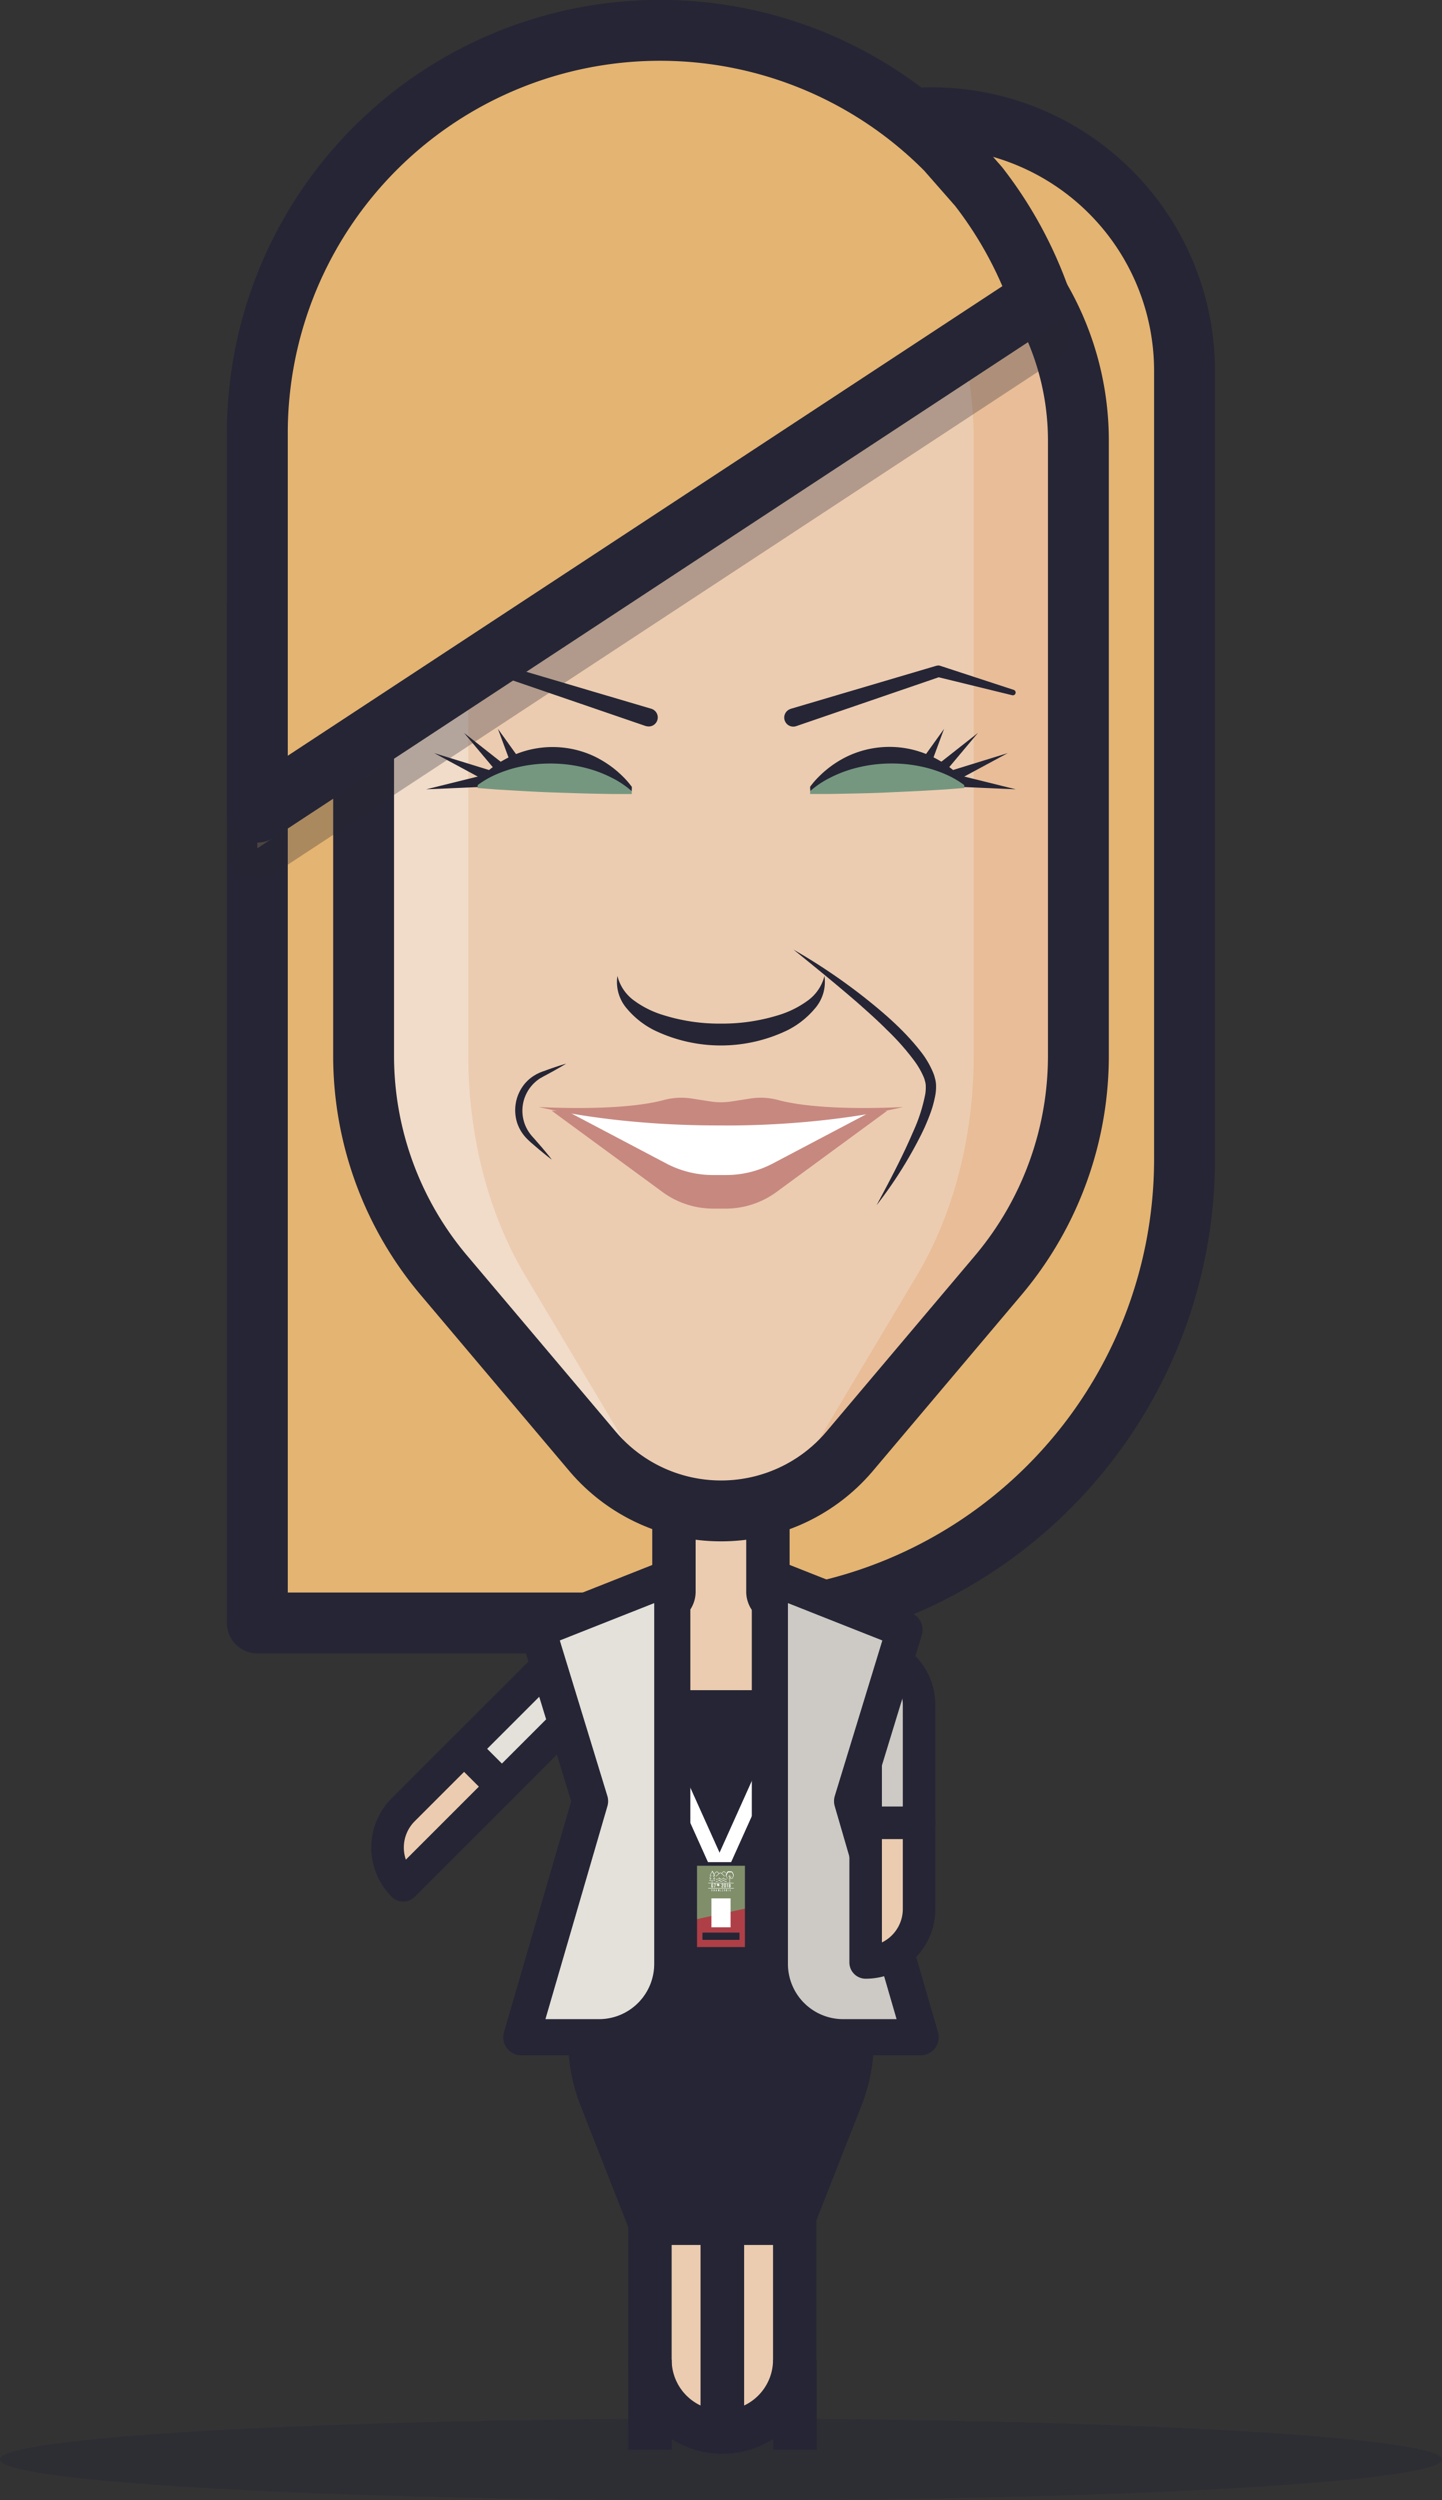 <svg xmlns="http://www.w3.org/2000/svg" viewBox="0 0 398.96 691.7"><rect x="0" y="0" width="398.96" height="691.7" fill="#333333" stroke="none"/><defs><style>.cls-1,.cls-18{fill:#cdcac5;}.cls-1,.cls-10,.cls-14,.cls-16,.cls-18,.cls-19,.cls-2,.cls-20,.cls-21,.cls-25,.cls-3,.cls-4,.cls-5{stroke:#252535;}.cls-1,.cls-10,.cls-14,.cls-16,.cls-17,.cls-18,.cls-19,.cls-2,.cls-20,.cls-21,.cls-25,.cls-3,.cls-4,.cls-5{stroke-linejoin:round;}.cls-1,.cls-2,.cls-21{stroke-width:9px;}.cls-19,.cls-2{fill:#e4e1db;}.cls-15,.cls-16,.cls-3,.cls-9{fill:#252535;}.cls-20,.cls-3,.cls-5{stroke-width:12px;}.cls-14,.cls-4{fill:#e4b472;stroke-width:16.84px;}.cls-21,.cls-5,.cls-8{fill:#ecccb0;}.cls-6{fill:#e8bd98;}.cls-7{fill:#f1dcc9;}.cls-10,.cls-17,.cls-20,.cls-25{fill:none;}.cls-10{stroke-width:16.84px;}.cls-11{fill:#759780;}.cls-12{fill:#c78880;}.cls-13,.cls-24{fill:#fff;}.cls-14{opacity:0.3;}.cls-15{opacity:0.4;}.cls-16{stroke-width:10.06px;}.cls-17{stroke:#fff;stroke-linecap:round;stroke-width:4px;}.cls-18,.cls-19{stroke-width:10px;}.cls-22{fill:#808f6a;}.cls-23{fill:#ae3f47;}.cls-24{fill-rule:evenodd;}</style></defs><title>heidi</title><g id="Layer_2" data-name="Layer 2"><g id="heidi"><path class="cls-1" d="M239.51,456.89h14.78a0,0,0,0,1,0,0V504.3a0,0,0,0,1,0,0h0a14.78,14.78,0,0,1-14.78-14.78V456.89A0,0,0,0,1,239.51,456.89Z" transform="translate(493.79 961.19) rotate(180)"/><path class="cls-2" d="M157.77,448.59h0a0,0,0,0,1,0,0V496a0,0,0,0,1,0,0H143a0,0,0,0,1,0,0V463.37A14.78,14.78,0,0,1,157.77,448.59Z" transform="translate(378.01 32) rotate(45)"/><path class="cls-3" d="M199.08,481.35h23.5L218,500.49a43.18,43.18,0,0,0,8.29,37h0a43.18,43.18,0,0,1,6.49,42.77l-13.65,34.77h-39.3l-13.65-34.77a43.18,43.18,0,0,1,6.49-42.77h0a43.22,43.22,0,0,0,8.29-37l-4.59-19.14h23.51"/><rect class="cls-4" x="71.2" y="168.42" width="128.28" height="280.58"/><path class="cls-4" d="M327.76,32.58h0a0,0,0,0,1,0,0V390.76A58.24,58.24,0,0,1,269.52,449h0a70,70,0,0,1-70-70V160.86A128.28,128.28,0,0,1,327.76,32.58Z" transform="translate(527.24 481.58) rotate(-180)"/><path class="cls-5" d="M237.72,465.6v8.82H161.24V465.6a22.33,22.33,0,0,1,22.33-22.33h0a2.89,2.89,0,0,0,2.89-2.9V387.24h26v53.13a2.9,2.9,0,0,0,2.9,2.9h0A22.33,22.33,0,0,1,237.72,465.6Z"/><path class="cls-6" d="M298.36,121.86V292.12a94.15,94.15,0,0,1-22.2,60.72l-41.1,48.68a46.58,46.58,0,0,1-71.16,0l-41.1-48.68a94.15,94.15,0,0,1-22.2-60.72V121.86a78.24,78.24,0,0,1,78.24-78.24h41.28A78.24,78.24,0,0,1,298.36,121.86Z"/><path class="cls-6" d="M298.36,148.16v144a94.15,94.15,0,0,1-22.2,60.72l-41.1,48.68a46.58,46.58,0,0,1-71.16,0l-41.1-48.68a94.15,94.15,0,0,1-22.2-60.72v-144Z"/><path class="cls-7" d="M199.48,43.62V418a46.58,46.58,0,0,1-35.58-16.52l-41.1-48.68a94.15,94.15,0,0,1-22.2-60.72V121.86a78.24,78.24,0,0,1,78.24-78.24Z"/><path class="cls-8" d="M269.4,121.86V292.12c0,22.23-5.57,43.74-15.7,60.72l-29.07,48.68C218.38,412,209.18,418,199.48,418h0c-9.7,0-18.9-6-25.16-16.52l-29.06-48.68c-10.14-17-15.7-38.49-15.7-60.72V121.86c0-43.21,24.77-78.24,55.33-78.24h29.18C244.63,43.62,269.4,78.65,269.4,121.86Z"/><path class="cls-9" d="M224.13,217.67a23.26,23.26,0,0,1,2.56-2.94,28.75,28.75,0,0,1,7.79-5.5,27.17,27.17,0,0,1,21.32-.8,29.38,29.38,0,0,1,5.45,2.8,33.71,33.71,0,0,1,2.75,2.05,25.1,25.1,0,0,1,2.77,2.72l.05,1.2-5.32.5-5.32.38c-3.55.24-7.11.37-10.66.56s-7.1.23-10.66.28l-5.34,0-5.34-.09Z"/><path class="cls-10" d="M298.36,121.86V292.12a94.15,94.15,0,0,1-22.2,60.72l-41.1,48.68A46.57,46.57,0,0,1,199.48,418h0a46.57,46.57,0,0,1-35.58-16.52l-41.1-48.68a94.1,94.1,0,0,1-22.2-60.72V121.86a78.24,78.24,0,0,1,78.24-78.24h41.28A78.24,78.24,0,0,1,298.36,121.86Z"/><path class="cls-9" d="M170.82,270a12,12,0,0,0,4.72,6.89,26.62,26.62,0,0,0,7.38,3.75,52,52,0,0,0,16.56,2.55A52.58,52.58,0,0,0,216,280.65a27,27,0,0,0,7.37-3.75,12,12,0,0,0,4.73-6.89,11.19,11.19,0,0,1-2.64,9,23.86,23.86,0,0,1-7.57,6,42.4,42.4,0,0,1-36.9,0,23.83,23.83,0,0,1-7.57-6A11.2,11.2,0,0,1,170.82,270Z"/><polygon class="cls-9" points="259.2 214.41 278.81 208.35 260.75 218.09 259.2 214.41"/><polygon class="cls-9" points="255.25 214.82 270.57 202.76 258.04 217.69 255.25 214.82"/><polygon class="cls-9" points="252.47 213.81 261.2 201.64 256 215.68 252.47 213.81"/><polygon class="cls-9" points="261.5 213.53 281.05 218.37 260.93 217.49 261.5 213.53"/><path class="cls-9" d="M218.77,196.1l40.35-11.93.09,0a1.31,1.31,0,0,1,.83,0l20.43,6.69a.77.77,0,0,1-.42,1.48l-20.88-5.1h.92l-39.8,13.65a2.5,2.5,0,1,1-1.62-4.74Z"/><path class="cls-9" d="M178.67,200.87l-39.8-13.65h.92l-20.88,5.1a.77.77,0,0,1-.42-1.48l20.42-6.69a1.42,1.42,0,0,1,.84,0l.09,0,40.35,11.93a2.5,2.5,0,0,1-1.42,4.8Z"/><polygon class="cls-9" points="138.21 218.09 120.14 208.35 139.75 214.41 138.21 218.09"/><polygon class="cls-9" points="140.92 217.69 128.38 202.76 143.71 214.82 140.92 217.69"/><polygon class="cls-9" points="142.96 215.68 137.76 201.64 146.49 213.81 142.96 215.68"/><polygon class="cls-9" points="138.02 217.49 117.91 218.37 137.45 213.53 138.02 217.49"/><path class="cls-11" d="M224.14,218.87a25.65,25.65,0,0,1,5.2-3.54,35.23,35.23,0,0,1,5.25-2.22,38.79,38.79,0,0,1,10.6-1.86,39.55,39.55,0,0,1,10.72,1.05,35,35,0,0,1,5.41,1.79,26,26,0,0,1,5.46,3.11l0,.8-5.32.41-5.33.32c-3.55.2-7.1.34-10.65.51s-7.11.25-10.67.32l-5.33.1h-5.34Z"/><path class="cls-9" d="M174.78,218.87l-5.34.09-5.34,0c-3.56,0-7.11-.19-10.66-.28s-7.11-.32-10.66-.56l-5.32-.38-5.32-.5.05-1.2a24.26,24.26,0,0,1,2.77-2.72,32.07,32.07,0,0,1,2.75-2.05,29.38,29.38,0,0,1,5.45-2.8,27.17,27.17,0,0,1,21.32.8,30.36,30.36,0,0,1,5.21,3.23,30.85,30.85,0,0,1,2.58,2.27,22.46,22.46,0,0,1,2.55,2.94Z"/><path class="cls-11" d="M174.78,219.67h-5.33l-5.34-.1c-3.55-.07-7.1-.21-10.66-.32s-7.1-.31-10.65-.51l-5.33-.32-5.32-.41,0-.8a25.79,25.79,0,0,1,5.46-3.11,35,35,0,0,1,5.41-1.79,39.52,39.52,0,0,1,10.71-1.05,38.79,38.79,0,0,1,10.61,1.86,35.68,35.68,0,0,1,5.25,2.22,25.65,25.65,0,0,1,5.2,3.54Z"/><path class="cls-12" d="M245.48,307.29l-30.36,22.27A23.78,23.78,0,0,1,201,334.37h-3.86A23.78,23.78,0,0,1,183,329.56l-30.36-22.27Z"/><path class="cls-13" d="M241.51,307.29l-27.76,14.63a27.72,27.72,0,0,1-12.91,3.16h-3.52a27.69,27.69,0,0,1-12.91-3.16l-27.76-14.63Z"/><path class="cls-12" d="M199.08,312.06h0Z"/><path class="cls-12" d="M215.27,304.32a18.6,18.6,0,0,0-7.72-.4l-5.16.8a19,19,0,0,1-5.83,0l-5.15-.8a18.59,18.59,0,0,0-7.72.4c-4.46,1.21-14.48,2.86-34.63,1.95,23.58,5.38,47.15,5.06,50.42,5.09s26.84.29,50.42-5.09C229.74,307.18,219.73,305.53,215.27,304.32Z"/><path class="cls-9" d="M219.53,262.71a162,162,0,0,1,19,12.75c6,4.72,11.86,9.73,16.63,16a25,25,0,0,1,3,5.26l.29.74.21.78a8.61,8.61,0,0,1,.3,1.65,13.16,13.16,0,0,1-.2,3.17,31,31,0,0,1-1.65,5.72,55,55,0,0,1-2.35,5.32,117.73,117.73,0,0,1-12.25,19.35c3.61-6.7,7.17-13.42,10.12-20.33A45.39,45.39,0,0,0,256,302.65a11.89,11.89,0,0,0,.12-2.5,5.45,5.45,0,0,0-.23-1.15l-.16-.59-.24-.59a22.84,22.84,0,0,0-2.7-4.57,68.1,68.1,0,0,0-7.4-8.32c-2.64-2.67-5.48-5.16-8.3-7.67C231.34,272.29,225.46,267.5,219.53,262.71Z"/><path class="cls-9" d="M156.65,294.26c-1.32.82-2.67,1.56-4,2.31l-2,1.08c-.36.18-.64.37-1,.55l-.46.27-.43.33a10.63,10.63,0,0,0-2,15c.42.56,1,1.13,1.47,1.7l1.52,1.74c1,1.18,2,2.35,2.93,3.59-1.25-.92-2.43-1.91-3.62-2.89l-1.75-1.5a21.38,21.38,0,0,1-1.73-1.62,11.26,11.26,0,0,1-2.52-4.24,11.5,11.5,0,0,1,1.29-9.62,10.77,10.77,0,0,1,3.53-3.45l.53-.32.55-.26a11.5,11.5,0,0,1,1.11-.47l2.17-.78C153.7,295.18,155.16,294.68,156.65,294.26Z"/><path class="cls-14" d="M287.66,92.46l-9.58,6.29L155.81,179.09,71.2,234.68V129.88A111.43,111.43,0,0,1,261.86,51.47l8.88,10.12A110.88,110.88,0,0,1,287.66,92.46Z"/><path class="cls-4" d="M287.66,82.46l-9.58,6.29L155.81,169.09,71.2,224.68V119.88A111.43,111.43,0,0,1,261.86,41.47l8.88,10.12A110.88,110.88,0,0,1,287.66,82.46Z"/><ellipse class="cls-15" cx="199.48" cy="680.42" rx="199.48" ry="11.28"/><path class="cls-16" d="M161.24,472.62h76.47a0,0,0,0,1,0,0v0a32.8,32.8,0,0,1-32.8,32.8H194a32.8,32.8,0,0,1-32.8-32.8v0A0,0,0,0,1,161.24,472.62Z"/><line class="cls-17" x1="170.12" y1="453.02" x2="199.08" y2="517.42"/><line class="cls-17" x1="228.04" y1="453.02" x2="199.08" y2="517.42"/><path class="cls-18" d="M254.72,563.61H233.23A20.28,20.28,0,0,1,213,543.34V436.15l37.25,14.74-14.5,47.41Z"/><path class="cls-19" d="M144.24,563.61h21.49A20.28,20.28,0,0,0,186,543.34V436.15l-37.25,14.74,14.5,47.41Z"/><path class="cls-5" d="M179.83,615.08h20a0,0,0,0,1,0,0v57.77a0,0,0,0,1,0,0h0a20,20,0,0,1-20-20V615.08A0,0,0,0,1,179.83,615.08Z"/><path class="cls-5" d="M219.93,615.08h0a0,0,0,0,1,0,0v57.77a0,0,0,0,1,0,0h-20a0,0,0,0,1,0,0V635.13A20,20,0,0,1,219.93,615.08Z" transform="translate(419.81 1287.93) rotate(180)"/><line class="cls-20" x1="179.83" y1="652.8" x2="179.83" y2="677.75"/><line class="cls-20" x1="219.93" y1="652.8" x2="219.93" y2="677.75"/><path class="cls-21" d="M112.58,483.4h14.78a0,0,0,0,1,0,0V522a0,0,0,0,1,0,0h0a14.78,14.78,0,0,1-14.78-14.78V483.4A0,0,0,0,1,112.58,483.4Z" transform="translate(390.61 62.41) rotate(45)"/><path class="cls-21" d="M254.29,504.3h0a0,0,0,0,1,0,0v38.62a0,0,0,0,1,0,0H239.51a0,0,0,0,1,0,0V519.08A14.78,14.78,0,0,1,254.29,504.3Z" transform="translate(493.79 1047.22) rotate(180)"/><rect class="cls-22" x="192.35" y="515.67" width="14.25" height="23.5"/><polygon class="cls-23" points="206.6 527.92 192.35 531.04 192.35 539.17 206.6 539.17 206.6 527.92"/><rect class="cls-13" x="196.83" y="525.2" width="5.3" height="8"/><rect class="cls-9" x="194.35" y="534.67" width="10.25" height="2"/><path class="cls-13" d="M201.88,519.65l0,0a.05.05,0,0,1,0-.08l.39-.42a.06.06,0,0,1,.08.08l-.39.42Z"/><path class="cls-13" d="M201.87,519.33a.05.05,0,0,1,0,0l-.33-.27a.06.06,0,0,1,0-.08.06.06,0,0,1,.08,0l.33.27a.05.05,0,0,1,0,.08A.05.05,0,0,1,201.87,519.33Z"/><path class="cls-13" d="M201.88,520.87a.06.06,0,0,1-.06-.06v-2a.06.06,0,0,1,.12,0v2A.06.06,0,0,1,201.88,520.87Z"/><path class="cls-13" d="M203,522.47H196a.06.06,0,1,1,0-.12H203a.06.06,0,0,1,0,.12Z"/><path class="cls-13" d="M197.12,523v.07c0,.09,0,.14-.13.14s-.12-.05-.12-.14v-.29c0-.08,0-.13.12-.13a.12.12,0,0,1,.13.13v.06H197v-.06s0,0,0,0-.05,0-.05,0v.3a0,0,0,0,0,.05,0,0,0,0,0,0,0,0V523Z"/><path class="cls-13" d="M197.53,523.22h-.09v-.55h.09v.24h.09v-.24h.09v.55h-.09V523h-.09Z"/><path class="cls-13" d="M198.32,523.22h-.09v-.1h-.11l0,.1H198l.08-.55h.13Zm-.2-.17h.08l0-.28Z"/><path class="cls-13" d="M198.8,523.22a.24.24,0,0,1,0-.07v-.08c0-.05,0-.07,0-.07h0v.22h-.09v-.55h.13c.09,0,.13,0,.13.13v0c0,.06,0,.1-.06.11s.06.06.06.12v.08a.15.15,0,0,0,0,.07Zm-.09-.47v.17h0s0,0,0-.06v-.05s0-.06,0-.06Z"/><path class="cls-13" d="M199.2,522.67h.09v.47h.14v.08h-.23Z"/><path class="cls-13" d="M199.82,522.9h.11V523h-.11v.16H200v.08h-.24v-.55H200v.08h-.15Z"/><path class="cls-13" d="M200.41,523.12l.07-.45h.08l-.09.55h-.13l-.08-.55h.09Z"/><path class="cls-13" d="M200.85,522.8a.12.12,0,0,1,.13-.13.12.12,0,0,1,.14.13v.29a.13.13,0,0,1-.14.14.12.12,0,0,1-.13-.14Zm.09.3a0,0,0,0,0,0,0,0,0,0,0,0,.05,0v-.3s0,0-.05,0,0,0,0,0Z"/><path class="cls-13" d="M201.44,522.67h.08v.55h-.08Z"/><path class="cls-13" d="M202.14,522.67l-.09.27.09.28h-.09L202,523l-.07.22h-.08l.1-.28-.09-.27h.08l.07.21.07-.21Z"/><path class="cls-13" d="M198.08,519.14l0,0a.06.06,0,0,1,0-.08l.87-.8a.57.57,0,0,1,.38-.17h0a.51.51,0,0,1,.36.17l.83.78a.06.06,0,0,1,0,.08,0,0,0,0,1-.08,0l-.84-.78h0a.35.35,0,0,0-.27-.13.51.51,0,0,0-.3.13h0l-.87.8Z"/><path class="cls-13" d="M199.62,518.31l0,0a.06.06,0,0,1,0-.08l.47-.43a.26.26,0,0,1,.2-.09h0a.23.23,0,0,1,.18.09l.38.36a.06.06,0,1,1-.08.08l-.38-.36h0a.16.16,0,0,0-.1-.05h0a.19.19,0,0,0-.12.05h0l-.47.43Z"/><path class="cls-13" d="M197.72,518.36l-.05,0a.06.06,0,0,1,0-.09l.46-.43a.31.31,0,0,1,.2-.08h0a.29.29,0,0,1,.19.08l.44.42a.06.06,0,0,1,0,.09.06.06,0,0,1-.08,0l-.45-.42h0a.12.12,0,0,0-.1-.06h0a.21.21,0,0,0-.12.06h0l-.46.43Z"/><path class="cls-13" d="M197.47,519.05a.4.4,0,0,1-.24-.09.06.06,0,0,1,0-.08.06.06,0,0,1,.09,0,.29.29,0,0,0,.32,0l-.59-1.07-.57,1.07.07,0a.3.3,0,0,0,.21,0,.06.06,0,0,1,.08,0,.08.08,0,0,1,0,.08.48.48,0,0,1-.29,0,.33.33,0,0,1-.16-.07,0,0,0,0,1,0-.07l.65-1.22a.06.06,0,0,1,.1,0l.67,1.22s0,.06,0,.07A.49.49,0,0,1,197.47,519.05Z"/><path class="cls-13" d="M197,520.86a.06.06,0,0,1-.06-.06v-.7a.06.06,0,1,1,.12,0v.7A.06.06,0,0,1,197,520.86Z"/><path class="cls-13" d="M196.58,519.71a.7.7,0,0,1-.26-.07.08.08,0,0,1,0-.08l.31-.57a.06.06,0,0,1,.08,0,.05.05,0,0,1,0,.08l-.27.52a.28.28,0,0,0,.27,0,.06.06,0,1,1,.06.1A.34.34,0,0,1,196.58,519.71Z"/><path class="cls-13" d="M197.5,519.71a.31.31,0,0,1-.18-.05.07.07,0,0,1,0-.08.07.07,0,0,1,.09,0,.29.29,0,0,0,.27,0l-.28-.52a.06.06,0,1,1,.11,0l.3.57a.05.05,0,0,1,0,.08A.64.64,0,0,1,197.5,519.71Z"/><path class="cls-13" d="M196.59,520.37a.64.64,0,0,1-.26-.07.05.05,0,0,1,0-.08l.3-.57a.07.07,0,0,1,.08,0,.07.07,0,0,1,0,.08l-.28.52a.31.31,0,0,0,.28,0,.06.06,0,0,1,.08,0,.08.08,0,0,1,0,.08A.36.36,0,0,1,196.59,520.37Z"/><path class="cls-13" d="M197.51,520.37a.34.34,0,0,1-.19,0,.06.06,0,1,1,.06-.1.31.31,0,0,0,.28,0l-.28-.52s0-.06,0-.08a.06.06,0,0,1,.08,0l.31.57a.08.08,0,0,1,0,.08A.64.64,0,0,1,197.51,520.37Z"/><path class="cls-13" d="M202.94,521H196a.06.06,0,1,1,0-.12h6.93a.06.06,0,1,1,0,.12Z"/><path class="cls-13" d="M200.82,520a.79.79,0,0,1-.66-.39.7.7,0,0,1-.61.36.78.78,0,0,1-.6-.34.89.89,0,0,1-.92.34.06.06,0,0,1,0-.07.06.06,0,0,1,.07-.05.92.92,0,0,0,.33,0,.62.62,0,0,0,.5-.38.05.05,0,0,1,.05,0,.06.06,0,0,1,.06,0,.67.67,0,0,0,.55.37h0a.6.6,0,0,0,.55-.38s0,0,0,0a.05.05,0,0,1,.05,0,.7.7,0,0,0,.82.38.06.06,0,1,1,0,.11A.75.75,0,0,1,200.82,520Z"/><path class="cls-13" d="M200.82,520.56a.79.79,0,0,1-.66-.39.7.7,0,0,1-.61.36.78.78,0,0,1-.6-.34.89.89,0,0,1-.92.34.06.06,0,0,1,0-.07s0-.06.07-.05a.89.89,0,0,0,.33,0,.62.62,0,0,0,.5-.38.05.05,0,0,1,.05,0,.06.06,0,0,1,.06,0,.67.67,0,0,0,.55.37h0a.6.6,0,0,0,.55-.38.07.07,0,0,1,0,0,.1.1,0,0,1,.05,0,.7.7,0,0,0,.82.38.06.06,0,1,1,0,.11A.75.75,0,0,1,200.82,520.56Z"/><path class="cls-13" d="M201.64,519.77h0a.66.66,0,0,1-.59-.42.75.75,0,0,1,0-1.07.67.67,0,0,1,.31-.52.71.71,0,0,1,.58,0,.75.75,0,0,1,.6.06.72.72,0,0,1,.27.47.74.74,0,0,1,0,1,.48.48,0,0,1-.13.35.71.71,0,0,1-.53.15.06.06,0,0,1,0-.12.59.59,0,0,0,.45-.12.35.35,0,0,0,.09-.28l0,0a.62.62,0,0,0,0-.84.08.08,0,0,1,0,0,.62.62,0,0,0-.22-.4.6.6,0,0,0-.52,0h0a.66.66,0,0,0-.49,0,.6.6,0,0,0-.26.45s0,0,0,0a.66.66,0,0,0,0,.94l0,0a.55.55,0,0,0,.48.35.06.06,0,0,1,0,.12Z"/><path class="cls-13" d="M197.06,521.59h.23v.33c0,.16-.08.26-.24.26a.23.23,0,0,1-.25-.26v-.54a.23.23,0,0,1,.25-.26c.16,0,.24.09.24.26v.1h-.15v-.11c0-.08,0-.1-.09-.1s-.08,0-.08.1v.56c0,.07,0,.1.08.1a.09.09,0,0,0,.09-.1v-.19h-.08Z"/><path class="cls-13" d="M198,521.13v.14l-.24.9h-.16l.24-.89h-.32v-.15Z"/><path class="cls-13" d="M199.89,521.27s-.08,0-.08.1v.11h-.16v-.1a.23.23,0,0,1,.25-.26c.16,0,.24.09.24.26,0,.32-.32.45-.32.62v0h.3v.15h-.47V522c0-.31.33-.36.33-.66C200,521.29,199.94,521.27,199.89,521.27Z"/><path class="cls-13" d="M200.34,521.38a.23.23,0,0,1,.24-.26.23.23,0,0,1,.25.26v.54a.23.23,0,0,1-.25.26.23.23,0,0,1-.24-.26Zm.16.55c0,.07,0,.1.08.1s.09,0,.09-.1v-.56c0-.08,0-.1-.09-.1s-.08,0-.08.1Z"/><path class="cls-13" d="M201.06,521.26a.17.17,0,0,0,.18-.13h.11v1h-.17v-.79h-.12Z"/><path class="cls-13" d="M201.89,522.18a.24.24,0,0,1-.26-.26v-.08a.24.24,0,0,1,.1-.22.24.24,0,0,1-.1-.21v0a.23.23,0,0,1,.26-.26.23.23,0,0,1,.25.26v0a.22.22,0,0,1-.1.21.24.24,0,0,1,.1.22v.08A.23.23,0,0,1,201.89,522.18Zm-.09-.74c0,.09,0,.11.09.11s.09,0,.09-.11v-.06c0-.09,0-.11-.09-.11s-.09,0-.09.11Zm.09.59c.05,0,.09,0,.09-.12v-.09q0-.12-.09-.12t-.09.12v.09C201.8,522,201.84,522,201.89,522Z"/><path class="cls-24" d="M198.81,521.16a.43.43,0,0,1,.05.12l0,0s0,0,0,0l.07,0c0,.07,0,.15-.05.23s0,0,0,0,0,0,0,0a.39.39,0,0,1,.08-.1.06.06,0,0,1,0,0l0,0h.13l0,.1s0,0,0,0,.05,0,.07,0l-.18.14a.1.1,0,0,0-.05,0s0,.06,0,.09l-.17,0h0c0,.08,0,.17,0,.24h-.05a1.93,1.93,0,0,1,0-.24h-.06l-.16,0s0-.05,0-.09,0,0-.06-.05l-.17-.13,0,0v0s0,0,0,0l0-.1h.13s0,0,0-.06l0,0,.07.08s0,0,.05,0a2.38,2.38,0,0,1-.05-.26h0l0,0s0,0,.05,0Z"/><rect class="cls-25" x="192.35" y="515.67" width="14.25" height="23.5"/></g></g></svg>